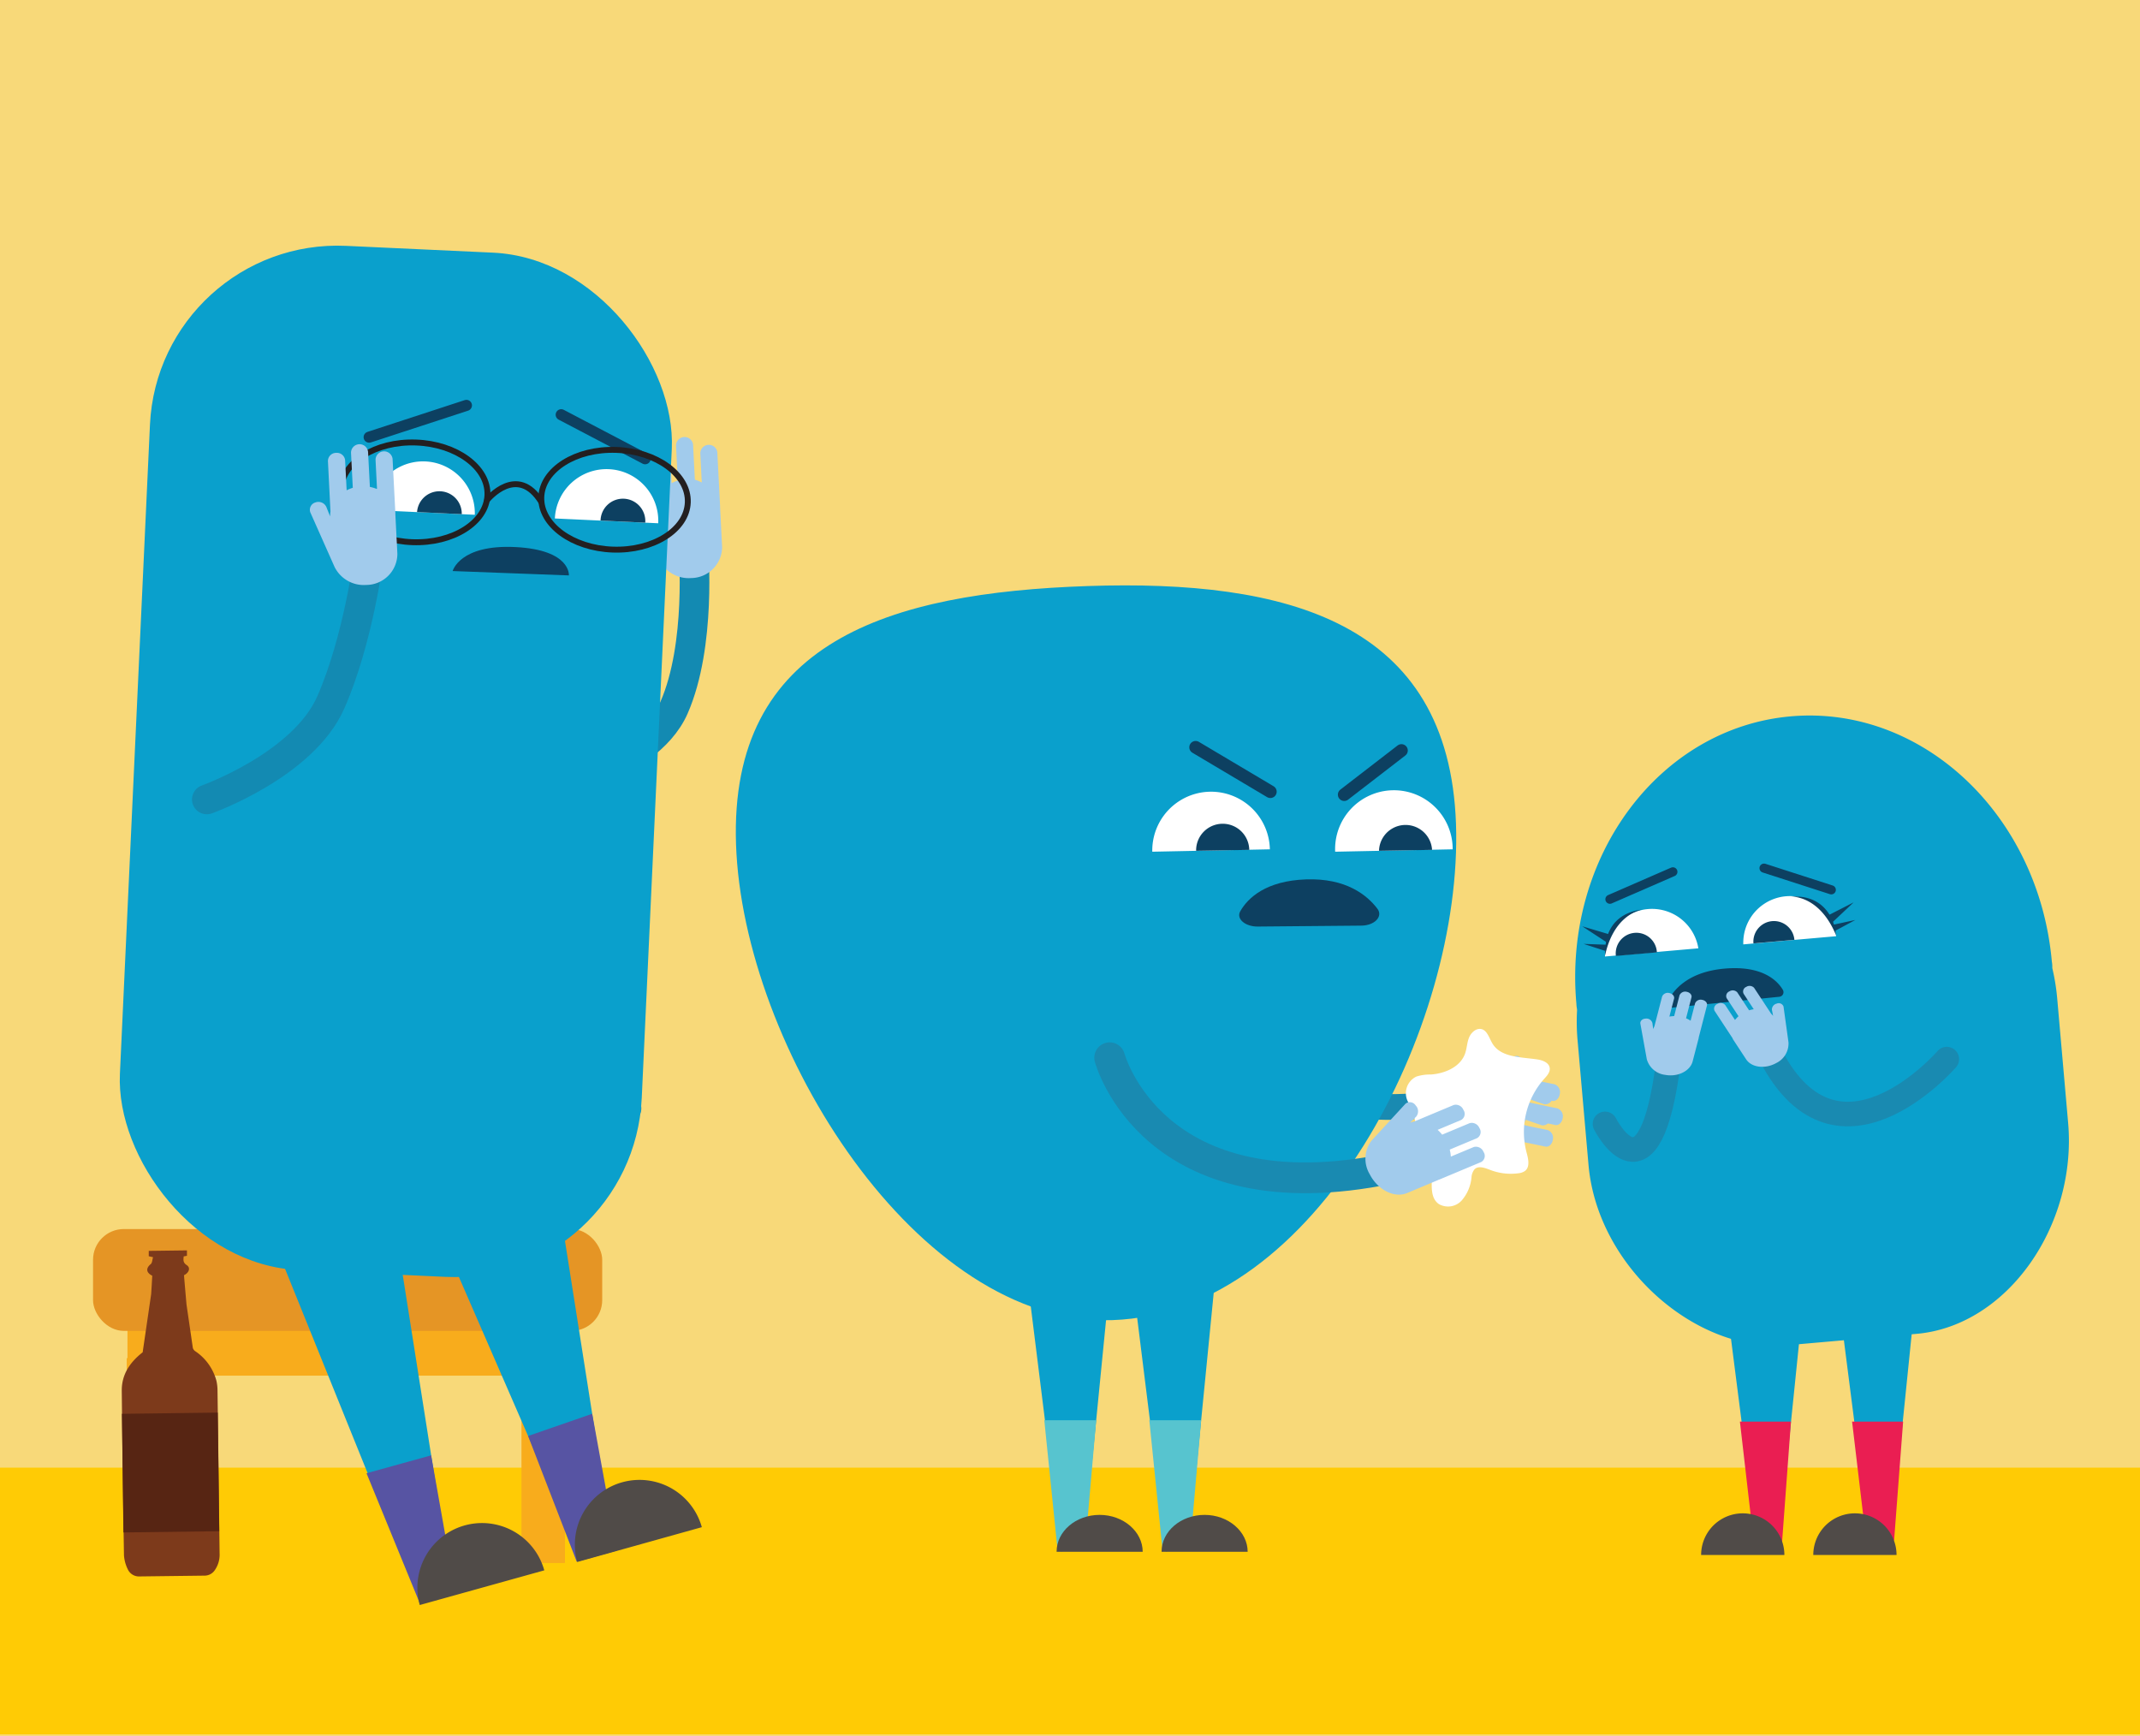 <svg id="Layer_1" data-name="Layer 1" xmlns="http://www.w3.org/2000/svg" viewBox="0 0 348 282.35"><rect x="0" y="0" width="348" height="282.35" fill="#333333" stroke="none"/><defs><style>.cls-1{fill:#f8d979;}.cls-10,.cls-12,.cls-15,.cls-16,.cls-17,.cls-19,.cls-2,.cls-4{fill:none;stroke-linecap:round;stroke-miterlimit:10;}.cls-2{stroke:#138ab2;stroke-width:4.82px;}.cls-3{fill:#a1cbec;}.cls-15,.cls-19,.cls-4{stroke:#198ab1;}.cls-4{stroke-width:4.18px;}.cls-5{fill:#ffcb05;}.cls-6{fill:#f8ac1c;}.cls-7{fill:#e59525;}.cls-8{fill:#0aa0cc;}.cls-9{fill:#fff;}.cls-10,.cls-16,.cls-17{stroke:#0d4061;}.cls-10{stroke-width:1.8px;}.cls-11{fill:#0d4061;}.cls-12{stroke:#231f20;stroke-width:0.96px;}.cls-13{fill:#ea1e52;}.cls-14{fill:#504b48;}.cls-15{stroke-width:4px;}.cls-16{stroke-width:1.48px;}.cls-17{stroke-width:2.06px;}.cls-18{fill:#57c4cf;}.cls-19{stroke-width:5px;}.cls-20{fill:#7d3a1b;}.cls-21{fill:#572513;}.cls-22{fill:#5754a3;}</style></defs><polyline class="cls-1" points="0 282.35 0 0 348 0 348 282.35"/><path class="cls-2" d="M86.43,128.86s18.68-3.56,23.17-13.77,3.16-25.8,3.16-25.8"/><path class="cls-3" d="M107.22,91.05A5.31,5.31,0,0,0,112.37,94a5.08,5.08,0,0,0,5.06-5l-.33-6.48a.68.68,0,0,0,0-.14s0,0,0-.07l-.45-8.75a1.39,1.39,0,0,0-2.77.14l.24,4.76A6.48,6.48,0,0,0,113,78l-.3-5.71a1.39,1.39,0,0,0-2.77.14l.29,5.71a6,6,0,0,0-1,.42l-.25-4.91a1.4,1.4,0,0,0-2.78.14l.42,8.18a5.32,5.32,0,0,0-.06.81l-.61-1.54a1.42,1.42,0,0,0-1.77-.75h0a1.24,1.24,0,0,0-.84,1.61"/><path class="cls-4" d="M194.31,160.54s6.93,26,45.62,17.92"/><path class="cls-3" d="M238.49,173.53a4.9,4.9,0,0,0-3.28,4.31c-.38,2.84,1.09,5.53,3.27,6l5.38,1.11.12,0,.06,0,7.26,1.5c.57.12,1.12-.39,1.22-1.13a1.34,1.34,0,0,0-.85-1.56l-4-.82a5.84,5.84,0,0,0,.49-1l4.74,1c.57.12,1.12-.4,1.22-1.14a1.35,1.35,0,0,0-.85-1.56l-4.75-1a6.13,6.13,0,0,0-.16-1.07l4.07.85c.58.11,1.12-.4,1.22-1.14a1.34,1.34,0,0,0-.85-1.56l-6.8-1.41a3.35,3.35,0,0,0-.65-.24l1.37-.24a1.38,1.38,0,0,0,.92-1.54h0c-.07-.75-.6-1.27-1.17-1.17"/><rect class="cls-5" y="238.66" width="348" height="43.38"/><polyline class="cls-6" points="91.87 254.17 84.8 254.17 84.8 223.7 27.84 223.7 27.84 254.17 20.61 254.17 20.61 220.85 20.73 220.85 20.73 214.35 91.87 214.35 91.87 220.94"/><rect class="cls-7" x="15.13" y="199.86" width="82.8" height="16.56" rx="5"/><path class="cls-2" d="M101.88,180.23S91.18,169.78,90,164s5.26-15.47,5.26-15.47"/><rect class="cls-8" x="21.9" y="40.44" width="84.95" height="166.73" rx="30.53" transform="translate(5.79 -2.84) rotate(2.65)"/><path class="cls-9" d="M60.39,82.93a8.42,8.42,0,0,1,16.82.78"/><path class="cls-9" d="M90.23,84.31a8.41,8.41,0,1,1,16.81.78"/><line class="cls-10" x1="60.03" y1="71.09" x2="75.85" y2="65.92"/><line class="cls-10" x1="104.91" y1="74.6" x2="91.26" y2="67.44"/><path class="cls-11" d="M67.82,83.27a3.64,3.64,0,0,1,7.27.34"/><path class="cls-11" d="M97.66,84.65a3.64,3.64,0,1,1,7.27.34"/><ellipse class="cls-12" cx="67.35" cy="80.06" rx="8.11" ry="11.92" transform="translate(-15.05 144.52) rotate(-87.96)"/><ellipse class="cls-12" cx="99.94" cy="81.27" rx="8.11" ry="11.92" transform="translate(15.16 178.25) rotate(-87.96)"/><path class="cls-12" d="M79.23,81.29s4.89-6,8.83.39"/><path class="cls-11" d="M73.61,92.86s1.13-4.35,10.2-3.9,8.7,4.61,8.7,4.61Z"/><path class="cls-3" d="M236.54,181.44a4.29,4.29,0,0,1-.55-4.72c1-2.31,3.3-3.68,5.15-3.05l4.56,1.57.09,0h.05l6.16,2.12a1,1,0,0,1,.42,1.4,1.21,1.21,0,0,1-1.35.8l-3.35-1.16a5,5,0,0,1-.1,1l4,1.38a1,1,0,0,1,.41,1.4,1.18,1.18,0,0,1-1.34.8l-4-1.38a6.21,6.21,0,0,1-.61.73l3.46,1.19A1,1,0,0,1,250,185a1.2,1.2,0,0,1-1.34.8l-5.76-2a3.19,3.19,0,0,1-.6-.12l.93.8a1.22,1.22,0,0,1,0,1.58h0a1,1,0,0,1-1.41.35"/><path class="cls-8" d="M333.74,157.43c0-.34,0-.67-.07-1-2.1-23.94-21.12-41.82-42.47-39.94s-37,22.81-34.85,46.75c0,.34.08.67.11,1a33.93,33.93,0,0,0,.08,4.93l1.78,20.27c1.47,16.68,17.59,30.61,32.36,29.31l21-1.85c14.77-1.3,26.1-17.65,24.63-34.33l-1.78-20.27A34.69,34.69,0,0,0,333.74,157.43Z"/><polyline class="cls-8" points="281.24 215.76 285.88 252.02 289.13 252.02 292.81 215.91"/><polygon class="cls-13" points="289.77 251.1 285.21 250.89 282.94 231.17 291.24 231.17 289.77 251.1"/><path class="cls-14" d="M290.17,252.86a6.77,6.77,0,0,0-13.54,0"/><polyline class="cls-8" points="299.48 215.07 304.12 251.33 307.37 251.33 311.05 215.22"/><polygon class="cls-13" points="308.01 250.51 303.45 250.3 301.18 231.17 309.48 231.17 308.01 250.51"/><path class="cls-14" d="M308.41,252.86a6.77,6.77,0,0,0-13.54,0"/><path class="cls-11" d="M272,163.85a.76.76,0,0,1-.76-1.08c.86-1.73,3.23-4.77,9.32-5.27s8.5,2,9.36,3.46a.75.75,0,0,1-.59,1.13Z"/><path class="cls-9" d="M283.49,153.57a7.59,7.59,0,0,1,15.1-1.33"/><path class="cls-9" d="M261,155.54a7.64,7.64,0,0,1,15.18-1.33"/><path class="cls-11" d="M261.5,151.88l-4.2-1.25,3.85,2.52c0,.16,0,.32-.07.47l-3.56-.13,3.49,1.13a6.54,6.54,0,0,0,0,.74c1.36-6.14,5.06-7.27,6.13-7.47C263.71,148.29,262.17,150.13,261.5,151.88Z"/><path class="cls-11" d="M267.16,147.89l.3,0Z"/><path class="cls-11" d="M301.71,149.6l-3.48.75c-.05-.15-.09-.3-.15-.46l3.35-3.15-3.92,2c-1-1.61-2.81-3.15-6.27-2.94,1.08,0,4.92.47,7.33,6.28a5.07,5.07,0,0,0-.1-.74Z"/><path class="cls-11" d="M291.24,145.77h0Z"/><path class="cls-15" d="M316.58,172.23s-18.23,21.12-29.14-1.6"/><path class="cls-3" d="M290.84,169.51a3.54,3.54,0,0,1-2,3.36c-1.8,1-4,.74-4.89-.61l-2.18-3.32a.25.25,0,0,1,0-.07l0,0-2.95-4.49a.83.83,0,0,1,.44-1.12,1,1,0,0,1,1.28.16l1.6,2.44a5.43,5.43,0,0,1,.57-.61l-1.92-2.92a.82.82,0,0,1,.44-1.12,1,1,0,0,1,1.28.16l1.92,2.92a4.15,4.15,0,0,1,.76-.17l-1.65-2.52a.82.82,0,0,1,.43-1.12,1,1,0,0,1,1.28.16l2.76,4.19a2.91,2.91,0,0,1,.33.37l-.2-1a1,1,0,0,1,.79-1h0a.82.82,0,0,1,1.1.48"/><path class="cls-15" d="M261,182.76s7.35,14.48,10.36-10.53"/><path class="cls-3" d="M267.8,172.26a3.54,3.54,0,0,0,3,2.53c2,.37,4-.59,4.44-2.15l1-3.85s0-.06,0-.08l0,0,1.34-5.2c.11-.41-.24-.82-.77-.92a1,1,0,0,0-1.16.56l-.73,2.83a4.33,4.33,0,0,0-.74-.39l.88-3.39c.11-.41-.24-.82-.78-.92a1,1,0,0,0-1.16.56l-.87,3.39a6.43,6.43,0,0,0-.78.08l.76-2.91c.1-.41-.25-.82-.78-.92a1,1,0,0,0-1.16.56l-1.26,4.86a2.34,2.34,0,0,0-.19.46l-.13-1a1,1,0,0,0-1.08-.72h0c-.54,0-.94.39-.88.81"/><line class="cls-16" x1="272.04" y1="141.77" x2="261.8" y2="146.23"/><line class="cls-16" x1="286.86" y1="141.17" x2="297.8" y2="144.7"/><path class="cls-11" d="M262.77,155.45a3.35,3.35,0,1,1,6.67-.58"/><path class="cls-11" d="M285.14,153.41a3.34,3.34,0,1,1,6.66-.58"/><path class="cls-8" d="M119.69,137.29c1.12,33,29.6,78.44,61.21,77.38,33.3-1.13,57-47.7,55.87-80.67s-27.58-39.79-59.9-38.7S118.58,104.32,119.69,137.29Z"/><path class="cls-9" d="M206.5,138.11a9.56,9.56,0,0,0-19.12.39"/><line class="cls-17" x1="227.9" y1="122.04" x2="218.59" y2="129.22"/><line class="cls-17" x1="194.43" y1="121.52" x2="206.58" y2="128.74"/><path class="cls-11" d="M221.33,150.52c2.21,0,3.61-1.49,2.66-2.75-1.69-2.22-5.1-5-11.61-4.77s-9.45,3-10.69,5.18c-.7,1.22.79,2.51,2.84,2.49Z"/><polyline class="cls-8" points="193.34 251.12 197.52 208.73 184.23 208.73 189.66 252.34 192.88 249.21"/><polygon class="cls-18" points="186.9 230.95 195.33 230.95 193.49 251.99 189.04 251.99 186.9 230.95"/><path class="cls-14" d="M202.89,252.34c0-3.28-3.14-6-7-6s-7,2.67-7,6"/><polyline class="cls-8" points="176.27 251.12 180.45 208.73 167.16 208.73 172.59 252.34 175.81 249.21"/><polygon class="cls-18" points="169.82 230.95 178.26 230.95 176.43 251.99 171.97 251.99 169.82 230.95"/><path class="cls-14" d="M185.82,252.34c0-3.28-3.14-6-7-6s-7,2.67-7,6"/><path class="cls-19" d="M180.45,172S187.38,198,226.07,190"/><path class="cls-11" d="M194.51,138.35a4.32,4.32,0,0,1,8.64-.15"/><path class="cls-9" d="M236.23,138.11a9.56,9.56,0,1,0-19.11.39"/><path class="cls-11" d="M224.25,138.35a4.32,4.32,0,0,1,8.63-.15"/><path class="cls-20" d="M31.36,219.2a1,1,0,0,0,.4.53,8.41,8.41,0,0,1,3.43,4.79,7.28,7.28,0,0,1,.18,1.54q.18,13.27.34,26.55a4.4,4.4,0,0,1-.78,2.72,2,2,0,0,1-1.69.89l-10.53.13a2,2,0,0,1-1.94-1.18,6.14,6.14,0,0,1-.61-2.23q-.22-13.42-.36-26.84c0-2.68,1.39-4.62,3.4-6.2l1.38-9.45c.07-1,.12-2,.18-3-1-.5-1.07-1.21-.25-1.89.25-.2.25-.71.38-1.12l-.7-.16v-.87l6.21-.08,0,.88-.53.1c-.05.56-.14,1,.5,1.42s.4,1.22-.45,1.64c.13,1.58.27,3.18.41,4.77Z"/><rect class="cls-21" x="19.96" y="229.81" width="15.58" height="19.29" transform="translate(-3.06 0.37) rotate(-0.73)"/><path class="cls-9" d="M229.18,179.52a3,3,0,0,1,1.16-4.46,7.32,7.32,0,0,1,2.34-.33c2.28-.16,4.76-1.21,5.55-3.36.31-.85.32-1.8.66-2.64s1.2-1.62,2.08-1.37,1.21,1.46,1.72,2.32c1.37,2.31,4.66,2.2,7.32,2.6.86.13,1.88.52,2,1.38.1.7-.46,1.3-.94,1.82a13,13,0,0,0-2.84,11.87c.29,1.05.62,2.4-.25,3.07a2.2,2.2,0,0,1-1,.36,9.28,9.28,0,0,1-4.61-.52c-.86-.33-1.94-.76-2.59-.11a2.28,2.28,0,0,0-.49,1.31,6.64,6.64,0,0,1-1.58,3.74,3,3,0,0,1-3.74.59c-2.33-1.67-.06-5.89-1.94-8.06"/><path class="cls-3" d="M223,185.52a4.89,4.89,0,0,0-.27,5.41c1.29,2.55,4,3.94,6.08,3.08l5.07-2.13.11-.06h.05l6.85-2.87a1.15,1.15,0,0,0,.36-1.63,1.34,1.34,0,0,0-1.59-.8l-3.73,1.56a5.86,5.86,0,0,0-.18-1.14l4.46-1.87a1.15,1.15,0,0,0,.37-1.63,1.35,1.35,0,0,0-1.59-.8l-4.47,1.87a6.87,6.87,0,0,0-.74-.78l3.84-1.61a1.14,1.14,0,0,0,.36-1.63,1.34,1.34,0,0,0-1.59-.8l-6.4,2.68a3.33,3.33,0,0,0-.67.18l1-1a1.37,1.37,0,0,0-.11-1.79h0a1.12,1.12,0,0,0-1.63-.3"/><path class="cls-2" d="M33.63,130s15.67-5.57,20.16-15.77S60,90.44,60,90.44"/><path class="cls-3" d="M54.41,92.2a5.31,5.31,0,0,0,5.15,2.92,5.08,5.08,0,0,0,5.06-5.05l-.33-6.49a.59.59,0,0,0,0-.13s0,0,0-.07l-.45-8.76a1.39,1.39,0,0,0-2.77.14l.24,4.77a5.76,5.76,0,0,0-1.16-.35l-.3-5.72a1.39,1.39,0,0,0-2.77.15l.29,5.71a6.89,6.89,0,0,0-1,.41l-.25-4.91a1.35,1.35,0,0,0-1.45-1.18A1.33,1.33,0,0,0,53.33,75l.41,8.18a5.29,5.29,0,0,0-.06.8l-.61-1.54a1.42,1.42,0,0,0-1.77-.74h0a1.24,1.24,0,0,0-.84,1.61"/><polyline class="cls-8" points="44.81 202.51 65.8 254.45 72.62 252.56 64.55 201.34"/><polygon class="cls-22" points="74.06 258.93 68.2 260.56 59.6 239.57 70.11 236.66 74.06 258.93"/><path class="cls-14" d="M88.51,255.36A10.51,10.51,0,0,0,68.26,261"/><polyline class="cls-8" points="70.73 198.7 91.95 247.47 98.77 245.58 89.84 188.87"/><polygon class="cls-22" points="100.36 252.14 93.79 253.96 85.88 233.51 96.3 229.9 100.36 252.14"/><path class="cls-14" d="M114.13,248.34A10.51,10.51,0,0,0,93.87,254"/></svg>